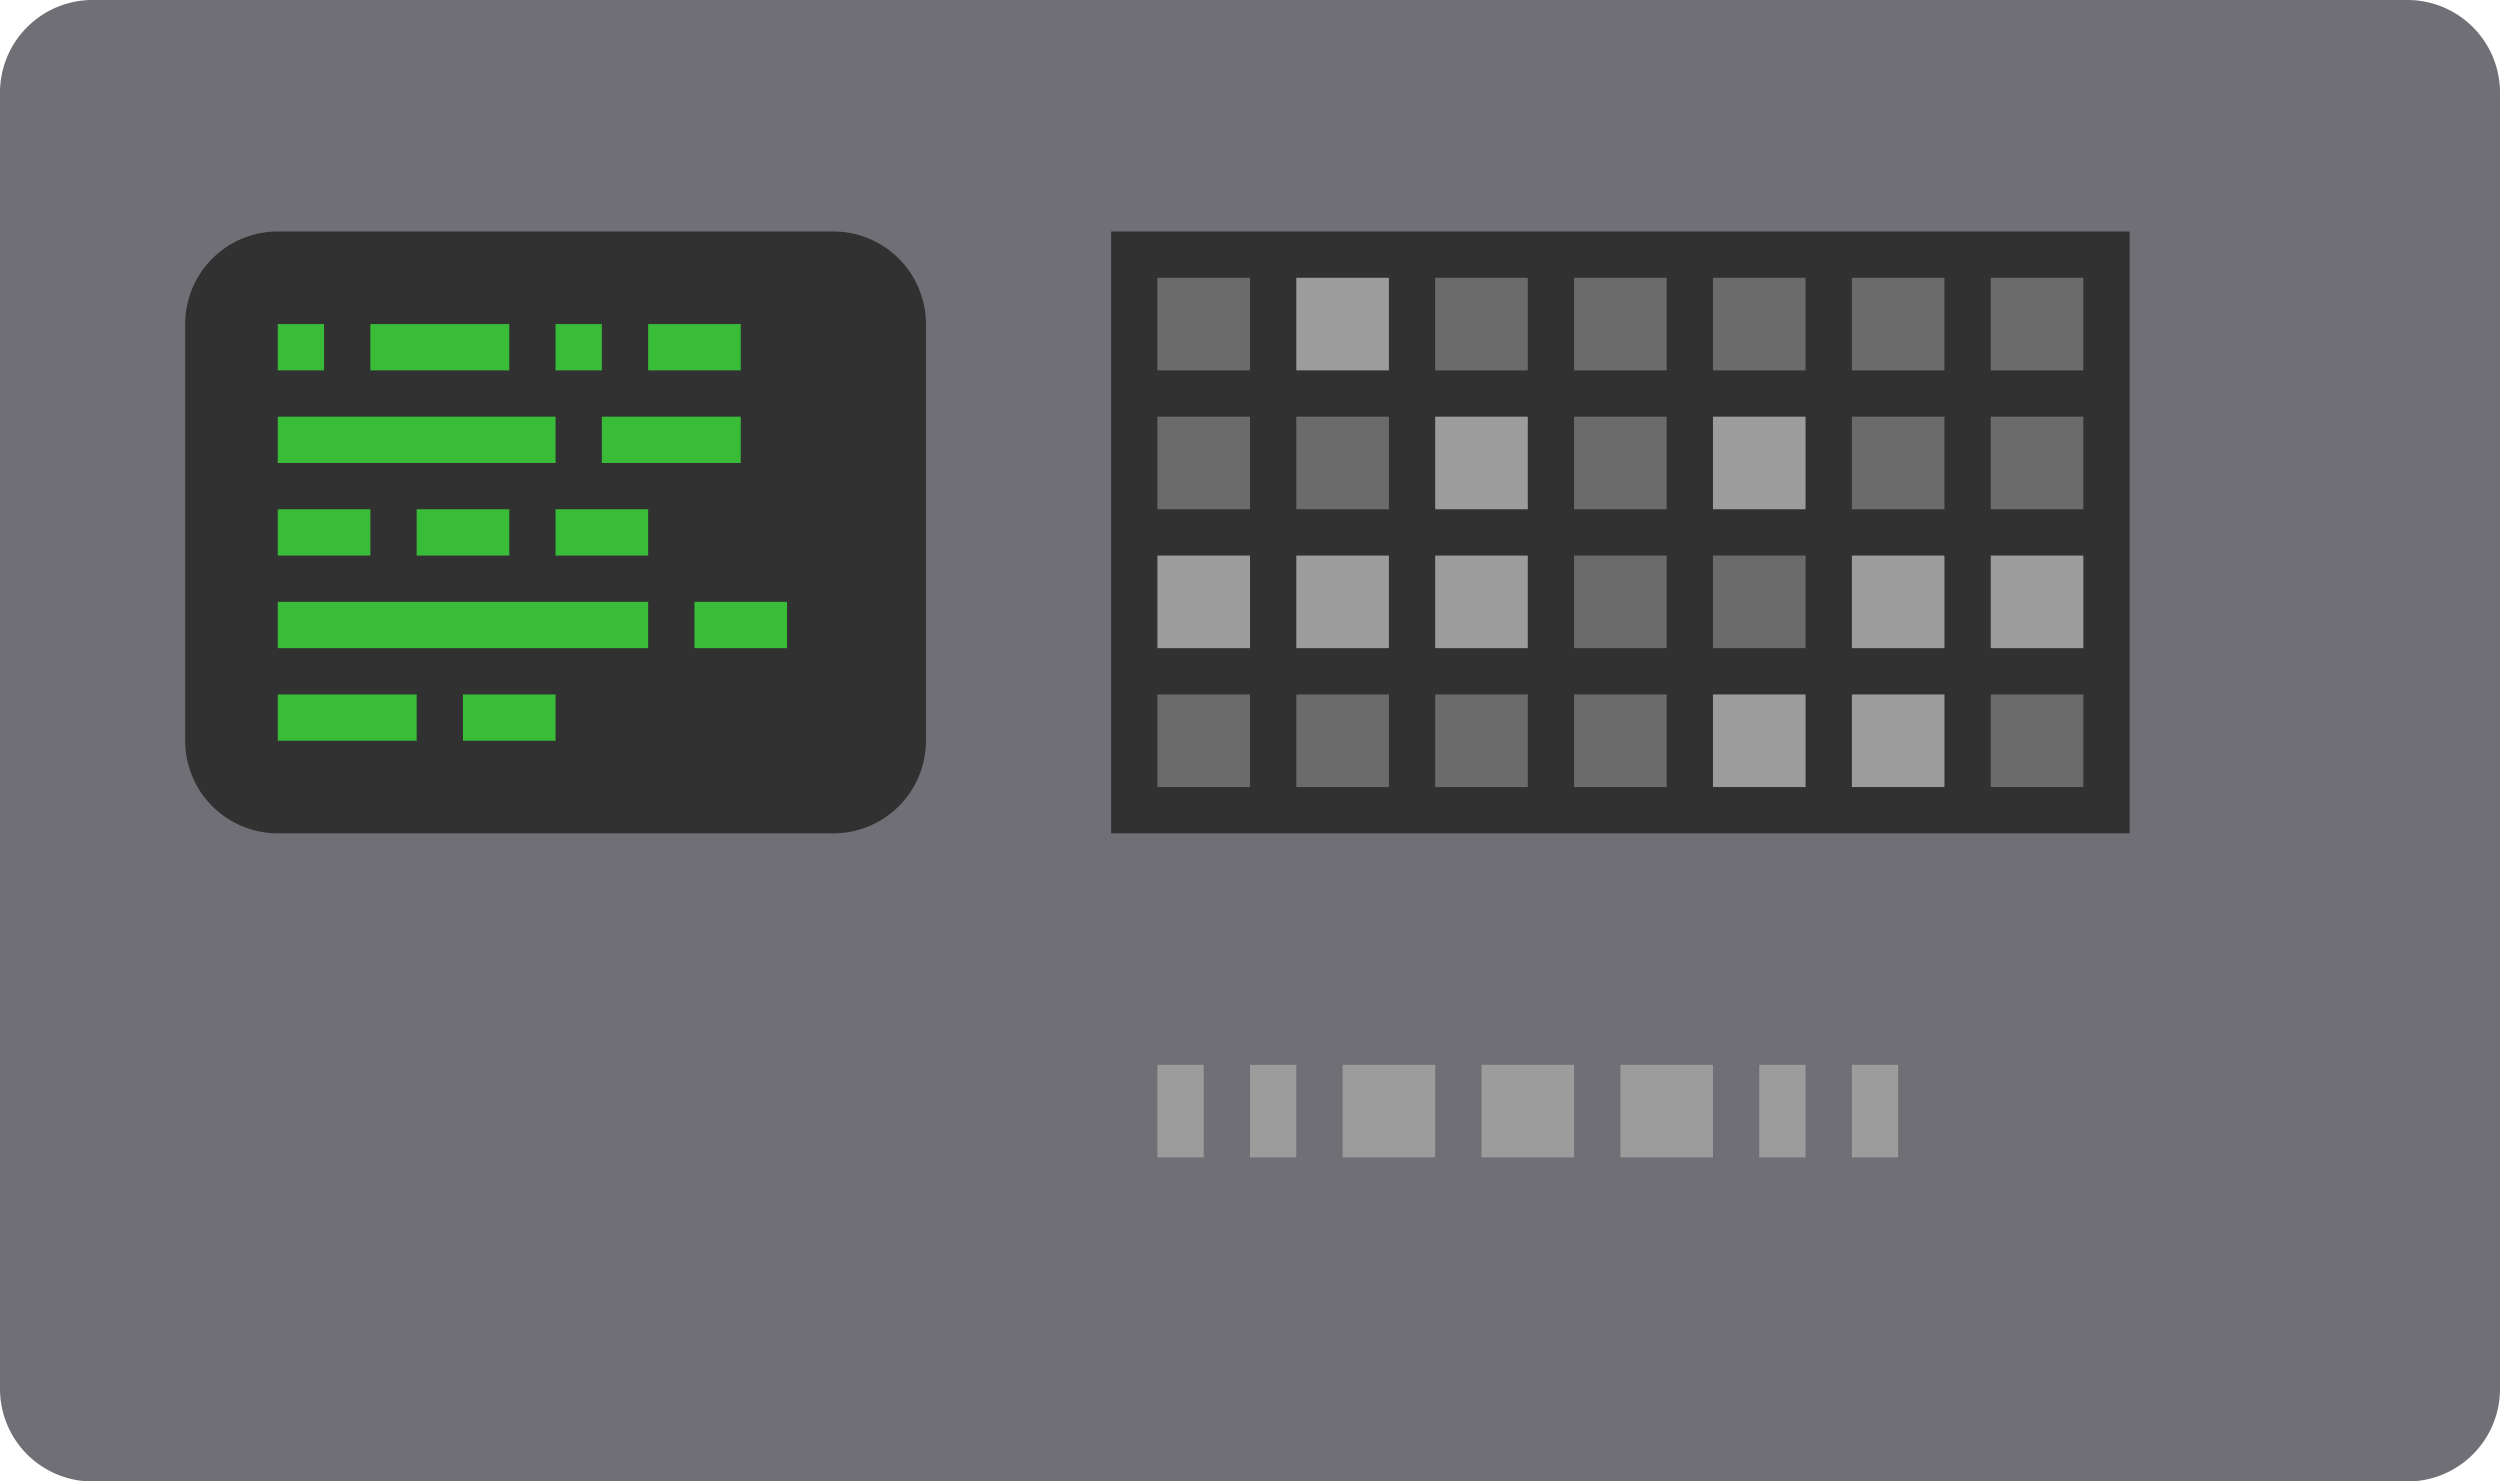 <?xml version="1.0" encoding="UTF-8"?>
<!-- Created with Inkscape (http://www.inkscape.org/) -->
<svg width="108" height="64" version="1.1" viewBox="0 0 108 64" xml:space="preserve" xmlns="http://www.w3.org/2000/svg"><g><path x="0" y="0" width="108" height="64" d="m4 0h100a4 4 45 0 1 4 4v56a4 4 135 0 1-4 4h-100a4 4 45 0 1-4-4v-56a4 4 135 0 1 4-4z" fill="#6f6f75" style="paint-order:markers stroke fill"/><path x="10" y="44" width="86" height="8" d="m14 44h78a4 4 45 0 1 4 4 4 4 135 0 1-4 4h-78a4 4 45 0 1-4-4 4 4 135 0 1 4-4z" fill="#7f7f85" style="paint-order:markers stroke fill"/><path d="m50 46v4h2v-4zm4 0v4h2v-4zm4 0v4h4v-4zm6 0v4h4v-4zm6 0v4h4v-4zm6 0v4h2v-4zm4 0v4h2v-4z" fill="#9c9c9c" stroke-linecap="round" stroke-linejoin="round" stroke-width="4" style="paint-order:markers stroke fill"/><g><path d="m8 14v18a4 4 45 0 0 4 4h24a4 4 135 0 0 4-4v-18a4 4 45 0 0-4-4h-24a4 4 135 0 0-4 4z" fill="#313131" style="paint-order:markers stroke fill"/><path d="m12 32v-2h6v2zm8 0v-2h4v2zm-8-4v-2h16v2zm18 0v-2h4v2zm-18-4v-2h4v2zm6 0v-2h4v2zm6 0v-2h4v2zm-12-4v-2h12v2zm14 0v-2h6v2zm-14-4v-2h2v2zm4 0v-2h6v2zm8 0v-2h2v2zm4 0v-2h4v2z" fill="#39bd39" style="paint-order:markers stroke fill"/><rect x="48" y="10" width="44" height="26" fill="#313131" style="paint-order:markers stroke fill"/><path d="m50 12v4h4v-4zm12 0v4h4v-4zm6 0v4h4v-4zm6 0v4h4v-4zm6 0v4h4v-4zm6 0v4h4v-4zm-36 6v4h4v-4zm6 0v4h4v-4zm12 0v4h4v-4zm12 0v4h4v-4zm6 0v4h4v-4zm-18 6v4h4v-4zm6 0v4h4v-4zm-24 6v4h4v-4zm6 0v4h4v-4zm6 0v4h4v-4zm6 0v4h4v-4zm18 0v4h4v-4z" fill="#6b6b6b" style="paint-order:markers stroke fill"/><path d="m56 12v4h4v-4zm6 6v4h4v-4zm12 0v4h4v-4zm-24 6v4h4v-4zm6 0v4h4v-4zm6 0v4h4v-4zm18 0v4h4v-4zm6 0v4h4v-4zm-12 6v4h4v-4zm6 0v4h4v-4z" fill="#9c9c9c" style="paint-order:markers stroke fill"/></g></g></svg>

